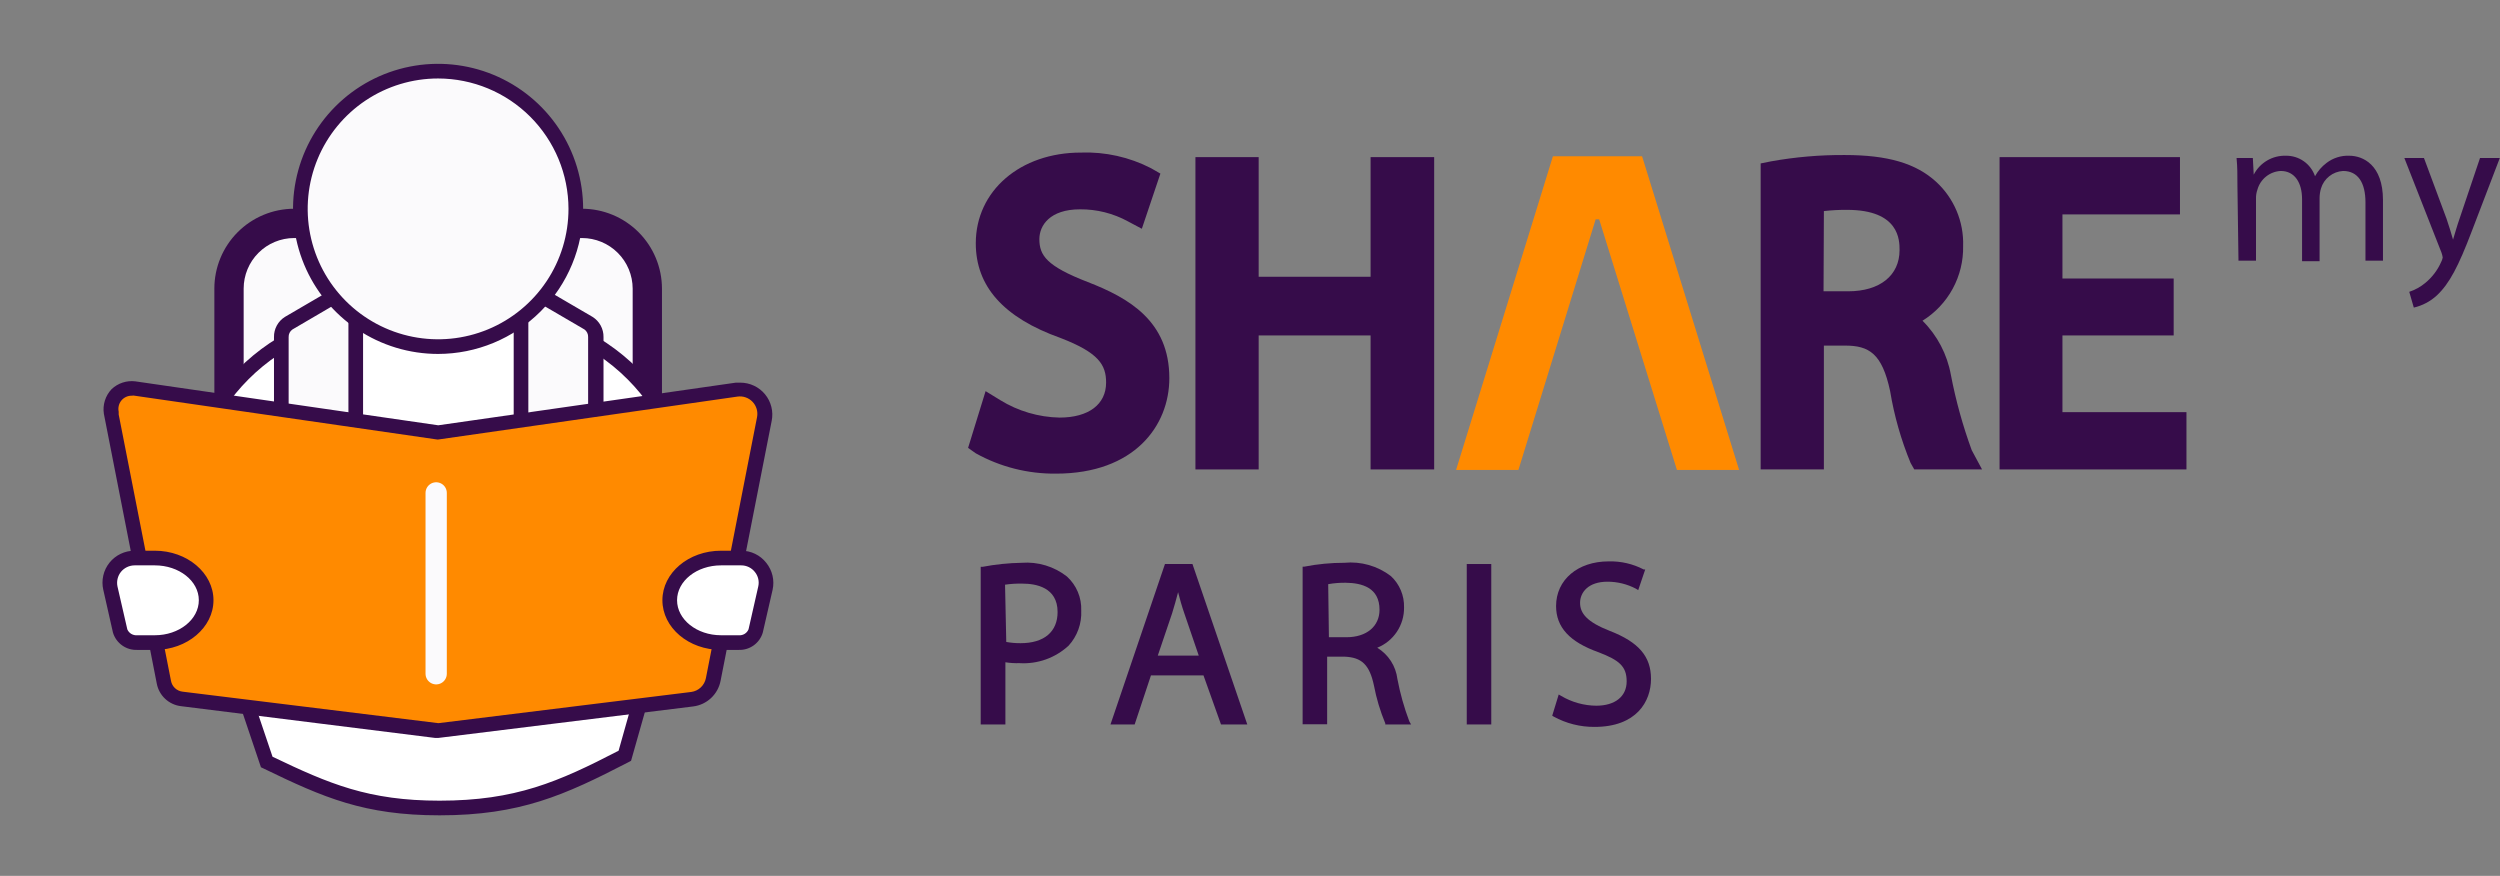 <svg width="705" height="247" viewBox="0 0 705 247" fill="none" xmlns="http://www.w3.org/2000/svg">
<rect x="0" y="0" width="705" height="247" fill="#808080" stroke="none"/>
<path fill-rule="evenodd" clip-rule="evenodd" d="M276.556 204.296H283.521V186.761C284.827 186.969 286.15 187.052 287.472 187.008C289.999 187.167 292.533 186.81 294.918 185.961C297.304 185.112 299.493 183.788 301.352 182.069C302.566 180.738 303.505 179.18 304.115 177.484C304.725 175.789 304.995 173.99 304.908 172.19C304.978 170.386 304.652 168.589 303.952 166.925C303.252 165.261 302.196 163.77 300.858 162.559C297.236 159.735 292.693 158.362 288.114 158.706C284.417 158.769 280.732 159.149 277.099 159.842H276.556V204.296ZM287.818 181.377C286.46 181.389 285.104 181.274 283.768 181.032L283.422 164.88C285.057 164.642 286.709 164.543 288.361 164.584C292.115 164.584 298.24 165.621 298.24 172.585C298.24 178.167 294.437 181.377 287.818 181.377Z" fill="#360C4A"/>
<path fill-rule="evenodd" clip-rule="evenodd" d="M344.324 204.296H351.733L336.273 159.052H328.518L313.157 204.296H319.973L324.567 190.466H339.385L344.324 204.296ZM338.051 184.885H326.493L330.543 172.931C331.087 171.153 331.63 169.276 332.223 167.004C332.717 168.93 333.26 170.906 334.001 173.03L338.051 184.885Z" fill="#360C4A"/>
<path fill-rule="evenodd" clip-rule="evenodd" d="M390.655 204.296H397.916L397.422 203.407C395.956 199.528 394.832 195.528 394.063 191.454C393.842 189.654 393.216 187.929 392.232 186.406C391.248 184.883 389.932 183.603 388.383 182.662C390.643 181.753 392.575 180.182 393.924 178.154C395.273 176.126 395.976 173.737 395.94 171.301C395.988 169.649 395.682 168.005 395.043 166.48C394.404 164.955 393.447 163.585 392.236 162.46C388.488 159.593 383.794 158.252 379.097 158.706C375.317 158.702 371.545 159.066 367.835 159.792H367.341V204.247H374.256V185.181H379.196C384.036 185.378 386.21 187.502 387.444 193.281C388.143 196.955 389.219 200.547 390.655 204V204.296ZM379.69 179.698H374.75L374.553 164.732C376.183 164.447 377.837 164.314 379.492 164.337C384.086 164.386 389.025 165.72 389.025 171.943C389.025 176.636 385.37 179.698 379.69 179.698Z" fill="#360C4A"/>
<path fill-rule="evenodd" clip-rule="evenodd" d="M413.623 204.296H420.538V159.052H413.623V204.296Z" fill="#360C4A"/>
<path fill-rule="evenodd" clip-rule="evenodd" d="M438.122 202.073C441.662 204.017 445.642 205.02 449.68 204.987C461.535 204.987 465.585 197.776 465.585 191.453C465.585 185.131 462.127 181.081 453.978 177.92C447.655 175.45 445.581 173.03 445.581 170.017C445.581 167.004 447.952 164.04 453.286 164.04C456.091 164.032 458.855 164.71 461.337 166.016L461.979 166.411L463.955 160.582H463.51C460.464 158.998 457.064 158.216 453.632 158.31C444.939 158.31 438.814 163.497 438.814 170.906C438.814 176.882 442.617 181.031 450.816 183.946C456.595 186.168 458.719 187.897 458.719 192.145C458.719 196.393 455.459 199.011 450.125 199.011C446.646 198.974 443.238 198.02 440.246 196.245L439.555 195.849L437.727 201.826L438.122 202.073Z" fill="#360C4A"/>
<path d="M329.753 106.645C329.753 120.08 319.874 133.564 297.796 133.564C289.885 133.652 282.088 131.677 275.173 127.835L273 126.304L277.939 110.3L282.039 112.819C287.08 115.93 292.861 117.636 298.783 117.759C307.032 117.759 311.922 114.005 311.922 107.88C311.922 102.94 309.897 99.483 299.129 95.334C282.879 89.555 275.173 80.664 275.173 68.612C275.173 53.794 287.719 43.026 304.809 43.026C311.663 42.778 318.465 44.292 324.567 47.422L327.234 48.953L321.998 64.512L318.096 62.438C313.95 60.166 309.291 58.992 304.562 59.03C296.067 59.03 293.103 63.574 293.103 67.427C293.103 72.02 295.128 75.033 306.736 79.528C318.343 84.023 329.753 90.543 329.753 106.645Z" fill="#360C4A"/>
<path d="M404.436 44.31V132.379H386.506V94.593H354.943V132.379H337.112V44.31H354.943V78.046H386.506V44.31H404.436Z" fill="#360C4A"/>
<path d="M556.025 126.945C553.498 120.035 551.532 112.932 550.147 105.706C549.106 99.919 546.313 94.591 542.145 90.444C545.721 88.225 548.658 85.113 550.667 81.415C552.676 77.717 553.688 73.56 553.604 69.353C553.709 65.97 553.084 62.604 551.771 59.484C550.459 56.365 548.49 53.565 545.998 51.275C540.268 46.039 532.316 43.717 520.214 43.717C513.259 43.671 506.315 44.267 499.469 45.495L496.505 46.088V132.379H514.336V97.457H520.313C527.08 97.457 530.735 99.68 533.007 110.25C534.156 117.215 536.095 124.026 538.786 130.551L539.823 132.379H558.939L556.025 126.945ZM514.336 59.523C516.501 59.277 518.678 59.162 520.856 59.178C535.674 59.178 535.674 67.772 535.674 70.538C535.674 77.7 530.093 82.145 521.202 82.145H514.238L514.336 59.523Z" fill="#360C4A"/>
<path d="M616.581 116.227V132.379H563.878V44.31H614.753V60.462H581.61V78.54H612.975V94.593H581.61V116.227H616.581Z" fill="#360C4A"/>
<path d="M630.955 52.411C630.955 49.398 630.955 46.977 630.708 44.557H635.302L635.549 49.25C636.405 47.593 637.714 46.213 639.322 45.269C640.93 44.325 642.773 43.856 644.637 43.915C646.438 43.891 648.201 44.437 649.674 45.475C651.146 46.513 652.253 47.99 652.836 49.694V49.694C653.64 48.223 654.752 46.943 656.096 45.94C657.92 44.545 660.173 43.829 662.468 43.915C666.321 43.915 672.001 46.434 672.001 56.461V73.502H667.062V57.103C667.062 51.571 664.987 48.212 660.739 48.212C659.32 48.296 657.961 48.815 656.847 49.699C655.734 50.583 654.919 51.788 654.516 53.152C654.267 54.003 654.134 54.883 654.121 55.77V73.65H649.181V56.165C649.181 51.571 647.156 48.212 643.155 48.212C641.644 48.293 640.197 48.846 639.018 49.795C637.839 50.743 636.988 52.039 636.586 53.498C636.295 54.322 636.161 55.193 636.191 56.066V73.502H631.251L630.955 52.411Z" fill="#360C4A"/>
<path d="M683.558 44.558L689.93 61.697C690.572 63.574 691.264 65.846 691.758 67.575C692.301 65.846 692.894 63.623 693.635 61.549L699.364 44.558H704.946L697.043 65.204C693.289 75.083 690.721 80.022 687.164 83.332C685.34 85.01 683.11 86.185 680.694 86.74L679.409 82.294C681.092 81.743 682.652 80.871 684.003 79.726C685.9 78.15 687.405 76.155 688.399 73.897C688.62 73.498 688.771 73.064 688.844 72.613C688.778 72.141 688.662 71.677 688.498 71.23L678.026 44.558H683.558Z" fill="#360C4A"/>
<path d="M490.43 132.527H472.896L450.965 61.845H449.977L428.194 132.527H410.61L437.925 44.063H463.066L476.748 88.295L490.43 132.527Z" fill="#FF8A00"/>
<path d="M64.58 157.49V81.382C64.58 76.513 66.511 71.843 69.95 68.395C73.389 64.948 78.056 63.007 82.925 62.996H164.156C169.029 63.007 173.7 64.947 177.146 68.393C180.591 71.839 182.532 76.509 182.543 81.382V157.49H64.58Z" fill="#FBFAFC"/>
<path d="M164.157 67.127C167.934 67.138 171.554 68.644 174.224 71.315C176.895 73.986 178.401 77.605 178.412 81.382V153.358H68.712V81.382C68.712 77.609 70.208 73.989 72.872 71.317C75.537 68.645 79.152 67.138 82.925 67.127H164.157ZM164.157 58.864H82.925C76.96 58.875 71.243 61.252 67.029 65.474C62.815 69.696 60.448 75.417 60.448 81.382V161.622H186.675V81.382C186.664 75.413 184.288 69.692 180.068 65.471C175.847 61.251 170.126 58.875 164.157 58.864Z" fill="#360C4A"/>
<path d="M138.293 88.737H108.833C101.336 88.753 93.916 90.246 86.996 93.132C80.077 96.017 73.794 100.237 68.507 105.552C63.219 110.866 59.03 117.17 56.18 124.104C53.33 131.038 51.874 138.466 51.896 145.962L75.2 214.881C92.471 223.145 103.585 227.855 123.996 227.855C145.812 227.855 158.084 222.525 176.223 213.146L195.188 145.962C195.209 138.469 193.755 131.045 190.907 124.114C188.06 117.183 183.875 110.88 178.592 105.566C173.309 100.252 167.031 96.031 160.116 93.144C153.201 90.256 145.786 88.758 138.293 88.737V88.737Z" fill="white"/>
<path d="M123.954 229.921C102.717 229.921 91.23 224.921 74.373 216.74L73.588 216.369L49.912 146.128C49.846 130.432 56.016 115.352 67.064 104.202C78.112 93.053 93.136 86.747 108.832 86.671H138.292C153.966 86.737 168.975 93.015 180.028 104.129C191.08 115.244 197.275 130.288 197.253 145.962V146.5L177.957 214.551L177.172 214.964C159.199 224.26 146.679 229.921 123.954 229.921ZM76.852 213.394C92.883 221.079 103.956 225.789 123.954 225.789C145.357 225.789 157.463 220.5 174.445 211.7L193.08 145.591C193.004 131.083 187.207 117.192 176.949 106.934C166.69 96.675 152.799 90.879 138.292 90.803H108.832C94.31 90.857 80.398 96.644 70.122 106.905C59.846 117.165 54.038 131.069 53.961 145.591L76.852 213.394Z" fill="#360C4A"/>
<path d="M96.272 120.841H95.858L82.637 118.362C81.66 118.155 80.792 117.602 80.192 116.804C79.592 116.007 79.301 115.019 79.373 114.024V95.058C79.357 94.278 79.543 93.507 79.912 92.82C80.281 92.132 80.821 91.552 81.48 91.133L94.743 83.365C95.278 83.039 95.893 82.867 96.519 82.87C97.063 82.906 97.593 83.05 98.08 83.292C98.568 83.534 99.002 83.871 99.36 84.282C99.717 84.692 99.989 85.17 100.161 85.686C100.333 86.203 100.401 86.748 100.362 87.291V116.42C100.401 116.963 100.333 117.508 100.161 118.025C99.989 118.541 99.717 119.018 99.36 119.429C99.002 119.84 98.568 120.176 98.08 120.418C97.593 120.661 97.063 120.804 96.519 120.841H96.272Z" fill="#FBFAFC"/>
<path d="M96.478 84.936C97.428 84.936 98.255 85.927 98.255 87.291V116.42C98.315 116.965 98.165 117.513 97.834 117.951C97.504 118.389 97.019 118.684 96.478 118.775H96.23L82.926 116.379C82.447 116.222 82.036 115.908 81.758 115.488C81.481 115.068 81.353 114.566 81.397 114.065V95.058C81.379 94.639 81.468 94.221 81.656 93.845C81.844 93.47 82.125 93.148 82.471 92.91L95.734 85.142C95.963 85.017 96.218 84.946 96.478 84.936V84.936ZM96.478 80.804C95.489 80.815 94.52 81.086 93.668 81.589L80.364 89.357C79.398 89.957 78.605 90.799 78.061 91.798C77.518 92.798 77.244 93.921 77.265 95.058V114.024C77.204 115.499 77.669 116.949 78.578 118.114C79.485 119.279 80.777 120.085 82.223 120.387L95.486 122.824H96.478C97.292 122.787 98.091 122.59 98.829 122.244C99.567 121.897 100.229 121.409 100.778 120.806C101.327 120.204 101.751 119.499 102.027 118.732C102.303 117.965 102.425 117.151 102.386 116.337V87.415C102.454 85.773 101.871 84.171 100.765 82.957C99.659 81.743 98.118 81.013 96.478 80.928V80.804Z" fill="#360C4A"/>
<path d="M150.77 120.841C150.227 120.804 149.696 120.661 149.209 120.418C148.722 120.176 148.287 119.84 147.93 119.429C147.573 119.018 147.3 118.541 147.128 118.025C146.956 117.508 146.888 116.963 146.927 116.42V87.497C146.888 86.954 146.956 86.409 147.128 85.893C147.3 85.376 147.573 84.899 147.93 84.488C148.287 84.077 148.722 83.741 149.209 83.499C149.696 83.257 150.227 83.113 150.77 83.076C151.397 83.074 152.012 83.246 152.547 83.572L165.851 91.34C166.505 91.76 167.039 92.343 167.401 93.031C167.763 93.718 167.941 94.488 167.917 95.265V114.23C167.99 115.22 167.705 116.203 167.113 116.999C166.521 117.796 165.663 118.353 164.694 118.568L151.224 121.006L150.77 120.841Z" fill="#FBFAFC"/>
<path d="M150.77 84.936C151.031 84.946 151.285 85.017 151.514 85.142L164.818 92.91C165.154 93.155 165.425 93.48 165.605 93.854C165.785 94.229 165.87 94.643 165.851 95.058V114.024C165.895 114.525 165.767 115.027 165.49 115.447C165.212 115.867 164.801 116.181 164.322 116.337L151.018 118.734H150.77C150.229 118.642 149.744 118.347 149.414 117.909C149.083 117.471 148.933 116.924 148.993 116.379V87.456C148.933 86.911 149.083 86.363 149.414 85.925C149.744 85.487 150.229 85.192 150.77 85.101V84.936ZM150.77 80.969C149.13 81.055 147.589 81.784 146.483 82.998C145.377 84.213 144.794 85.815 144.862 87.456V116.585C144.823 117.399 144.945 118.213 145.221 118.98C145.497 119.747 145.921 120.452 146.47 121.054C147.019 121.657 147.681 122.145 148.419 122.491C149.157 122.838 149.956 123.035 150.77 123.072H151.762L165.273 120.387C166.711 120.076 167.993 119.267 168.893 118.103C169.793 116.938 170.252 115.494 170.19 114.024V95.058C170.211 93.921 169.937 92.798 169.393 91.798C168.85 90.799 168.057 89.957 167.091 89.357L153.786 81.589C152.937 81.081 151.967 80.809 150.977 80.804L150.77 80.969Z" fill="#360C4A"/>
<path d="M215.598 118.032L201.178 191.619C200.899 193.064 200.169 194.383 199.092 195.385C198.015 196.388 196.648 197.022 195.187 197.197L123.582 205.998H123.087L51.276 197.115C50.046 196.962 48.895 196.425 47.99 195.579C47.084 194.732 46.47 193.621 46.235 192.404L31.484 117.288V116.503C31.313 115.657 31.331 114.785 31.538 113.947C31.746 113.11 32.136 112.329 32.681 111.661C33.227 110.993 33.914 110.454 34.693 110.084C35.472 109.714 36.324 109.521 37.186 109.52H38.013L123.665 121.915L207.871 109.851H208.863C209.808 109.851 210.744 110.045 211.611 110.422C212.478 110.799 213.259 111.35 213.904 112.04C214.625 112.843 215.153 113.801 215.446 114.839C215.74 115.878 215.792 116.97 215.598 118.032Z" fill="#FF8A00"/>
<path d="M123.542 208.105H122.757L51.029 199.139C49.364 198.94 47.805 198.216 46.579 197.072C45.353 195.928 44.524 194.423 44.211 192.776L29.295 116.709C29.099 115.455 29.195 114.173 29.575 112.962C29.955 111.751 30.608 110.644 31.485 109.726C32.366 108.897 33.418 108.27 34.568 107.892C35.717 107.514 36.936 107.392 38.137 107.537L123.583 119.932L207.5 107.908H208.781C210.112 107.908 211.425 108.202 212.628 108.77C213.832 109.337 214.894 110.164 215.739 111.192C216.585 112.219 217.192 113.42 217.518 114.71C217.844 116 217.88 117.346 217.623 118.651V118.651L203.203 191.991C202.841 193.863 201.893 195.572 200.497 196.872C199.101 198.171 197.329 198.994 195.435 199.222L123.542 208.105ZM37.187 111.586C36.625 111.573 36.067 111.688 35.556 111.922C35.045 112.156 34.593 112.502 34.235 112.936C33.877 113.369 33.623 113.878 33.49 114.424C33.357 114.971 33.349 115.54 33.468 116.089V116.874L48.219 191.991C48.364 192.783 48.759 193.507 49.347 194.058C49.934 194.608 50.683 194.955 51.483 195.048L123.625 203.932L194.94 195.131C195.953 194.993 196.897 194.539 197.639 193.835C198.38 193.131 198.881 192.211 199.071 191.206L213.492 117.618C213.636 116.852 213.597 116.063 213.377 115.316C213.156 114.568 212.762 113.884 212.225 113.319C211.688 112.754 211.025 112.325 210.29 112.066C209.554 111.808 208.768 111.728 207.996 111.834L123.583 123.94H123.294L37.641 111.544L37.187 111.586Z" fill="#360C4A"/>
<path d="M43.673 157.366C51.648 157.366 58.135 162.696 58.135 169.266C58.135 175.877 51.648 181.207 43.673 181.207H38.674C37.625 181.275 36.584 180.991 35.715 180.4C34.847 179.808 34.201 178.943 33.881 177.943L31.154 165.878C30.925 164.859 30.928 163.803 31.162 162.785C31.395 161.768 31.854 160.816 32.504 160C33.154 159.183 33.979 158.523 34.918 158.067C35.857 157.611 36.886 157.372 37.93 157.366H43.673Z" fill="white"/>
<path d="M43.673 183.273H38.673C37.158 183.328 35.667 182.88 34.433 181.997C33.2 181.115 32.293 179.849 31.856 178.397L29.129 166.332C28.824 165.01 28.822 163.636 29.122 162.313C29.423 160.989 30.018 159.751 30.864 158.69C31.711 157.63 32.786 156.774 34.009 156.187C35.233 155.6 36.573 155.297 37.93 155.3H43.673C52.763 155.3 60.2 161.581 60.2 169.266C60.2 176.951 52.763 183.273 43.673 183.273ZM37.93 159.432C37.192 159.439 36.464 159.61 35.8 159.931C35.136 160.253 34.551 160.717 34.087 161.291C33.633 161.867 33.312 162.536 33.148 163.251C32.984 163.965 32.98 164.707 33.137 165.423L35.905 177.488C36.136 178.018 36.527 178.463 37.024 178.759C37.52 179.056 38.097 179.189 38.673 179.141H43.673C50.49 179.141 56.068 174.72 56.068 169.266C56.068 163.812 50.49 159.432 43.673 159.432H37.93Z" fill="#360C4A"/>
<path d="M203.327 157.366C195.311 157.366 188.865 162.696 188.865 169.266C188.865 175.877 195.311 181.207 203.327 181.207H208.326C209.373 181.268 210.411 180.981 211.278 180.391C212.145 179.8 212.792 178.939 213.119 177.943L215.846 165.878C216.075 164.856 216.072 163.796 215.836 162.775C215.6 161.755 215.137 160.801 214.483 159.984C213.828 159.166 212.998 158.507 212.054 158.054C211.11 157.601 210.076 157.366 209.029 157.366H203.327Z" fill="white"/>
<path d="M208.326 183.273H203.327C194.195 183.273 186.799 176.992 186.799 169.266C186.799 161.539 194.195 155.3 203.327 155.3H209.028C210.39 155.292 211.736 155.597 212.961 156.192C214.186 156.787 215.258 157.655 216.094 158.73C216.941 159.783 217.541 161.013 217.849 162.329C218.156 163.645 218.164 165.013 217.871 166.332L215.102 178.397C214.673 179.846 213.774 181.111 212.548 181.993C211.321 182.876 209.836 183.326 208.326 183.273ZM203.327 159.432C196.468 159.432 190.931 163.853 190.931 169.266C190.931 174.679 196.468 179.141 203.327 179.141H208.326C208.908 179.193 209.491 179.056 209.99 178.751C210.488 178.446 210.875 177.989 211.094 177.447L213.821 165.423C213.99 164.708 213.993 163.963 213.828 163.247C213.663 162.53 213.336 161.861 212.871 161.292C212.414 160.711 211.83 160.241 211.164 159.919C210.498 159.597 209.768 159.43 209.028 159.432H203.327Z" fill="#360C4A"/>
<path d="M123.541 97.744C144.991 97.744 162.38 80.355 162.38 58.905C162.38 37.455 144.991 20.066 123.541 20.066C102.091 20.066 84.702 37.455 84.702 58.905C84.702 80.355 102.091 97.744 123.541 97.744Z" fill="#FBFAFC"/>
<path d="M123.541 99.81C115.451 99.81 107.542 97.411 100.816 92.916C94.089 88.422 88.846 82.033 85.75 74.559C82.654 67.084 81.844 58.86 83.422 50.925C85.001 42.99 88.896 35.702 94.617 29.981C100.338 24.26 107.626 20.364 115.561 18.786C123.496 17.208 131.72 18.018 139.195 21.114C146.669 24.21 153.058 29.453 157.552 36.179C162.047 42.906 164.446 50.815 164.446 58.905C164.435 69.75 160.122 80.148 152.453 87.817C144.785 95.486 134.387 99.799 123.541 99.81ZM123.541 22.132C116.268 22.132 109.158 24.288 103.111 28.329C97.064 32.37 92.35 38.113 89.567 44.833C86.784 51.552 86.056 58.946 87.475 66.079C88.894 73.212 92.396 79.765 97.539 84.908C102.682 90.05 109.234 93.553 116.367 94.972C123.5 96.391 130.894 95.662 137.614 92.879C144.333 90.096 150.076 85.382 154.117 79.335C158.158 73.288 160.314 66.178 160.314 58.905C160.303 49.156 156.426 39.809 149.532 32.914C142.638 26.021 133.291 22.143 123.541 22.132V22.132Z" fill="#360C4A"/>
<path d="M123 139L123 190" stroke="#FBFAFC" stroke-width="6" stroke-linecap="round" stroke-linejoin="round"/>
</svg>

